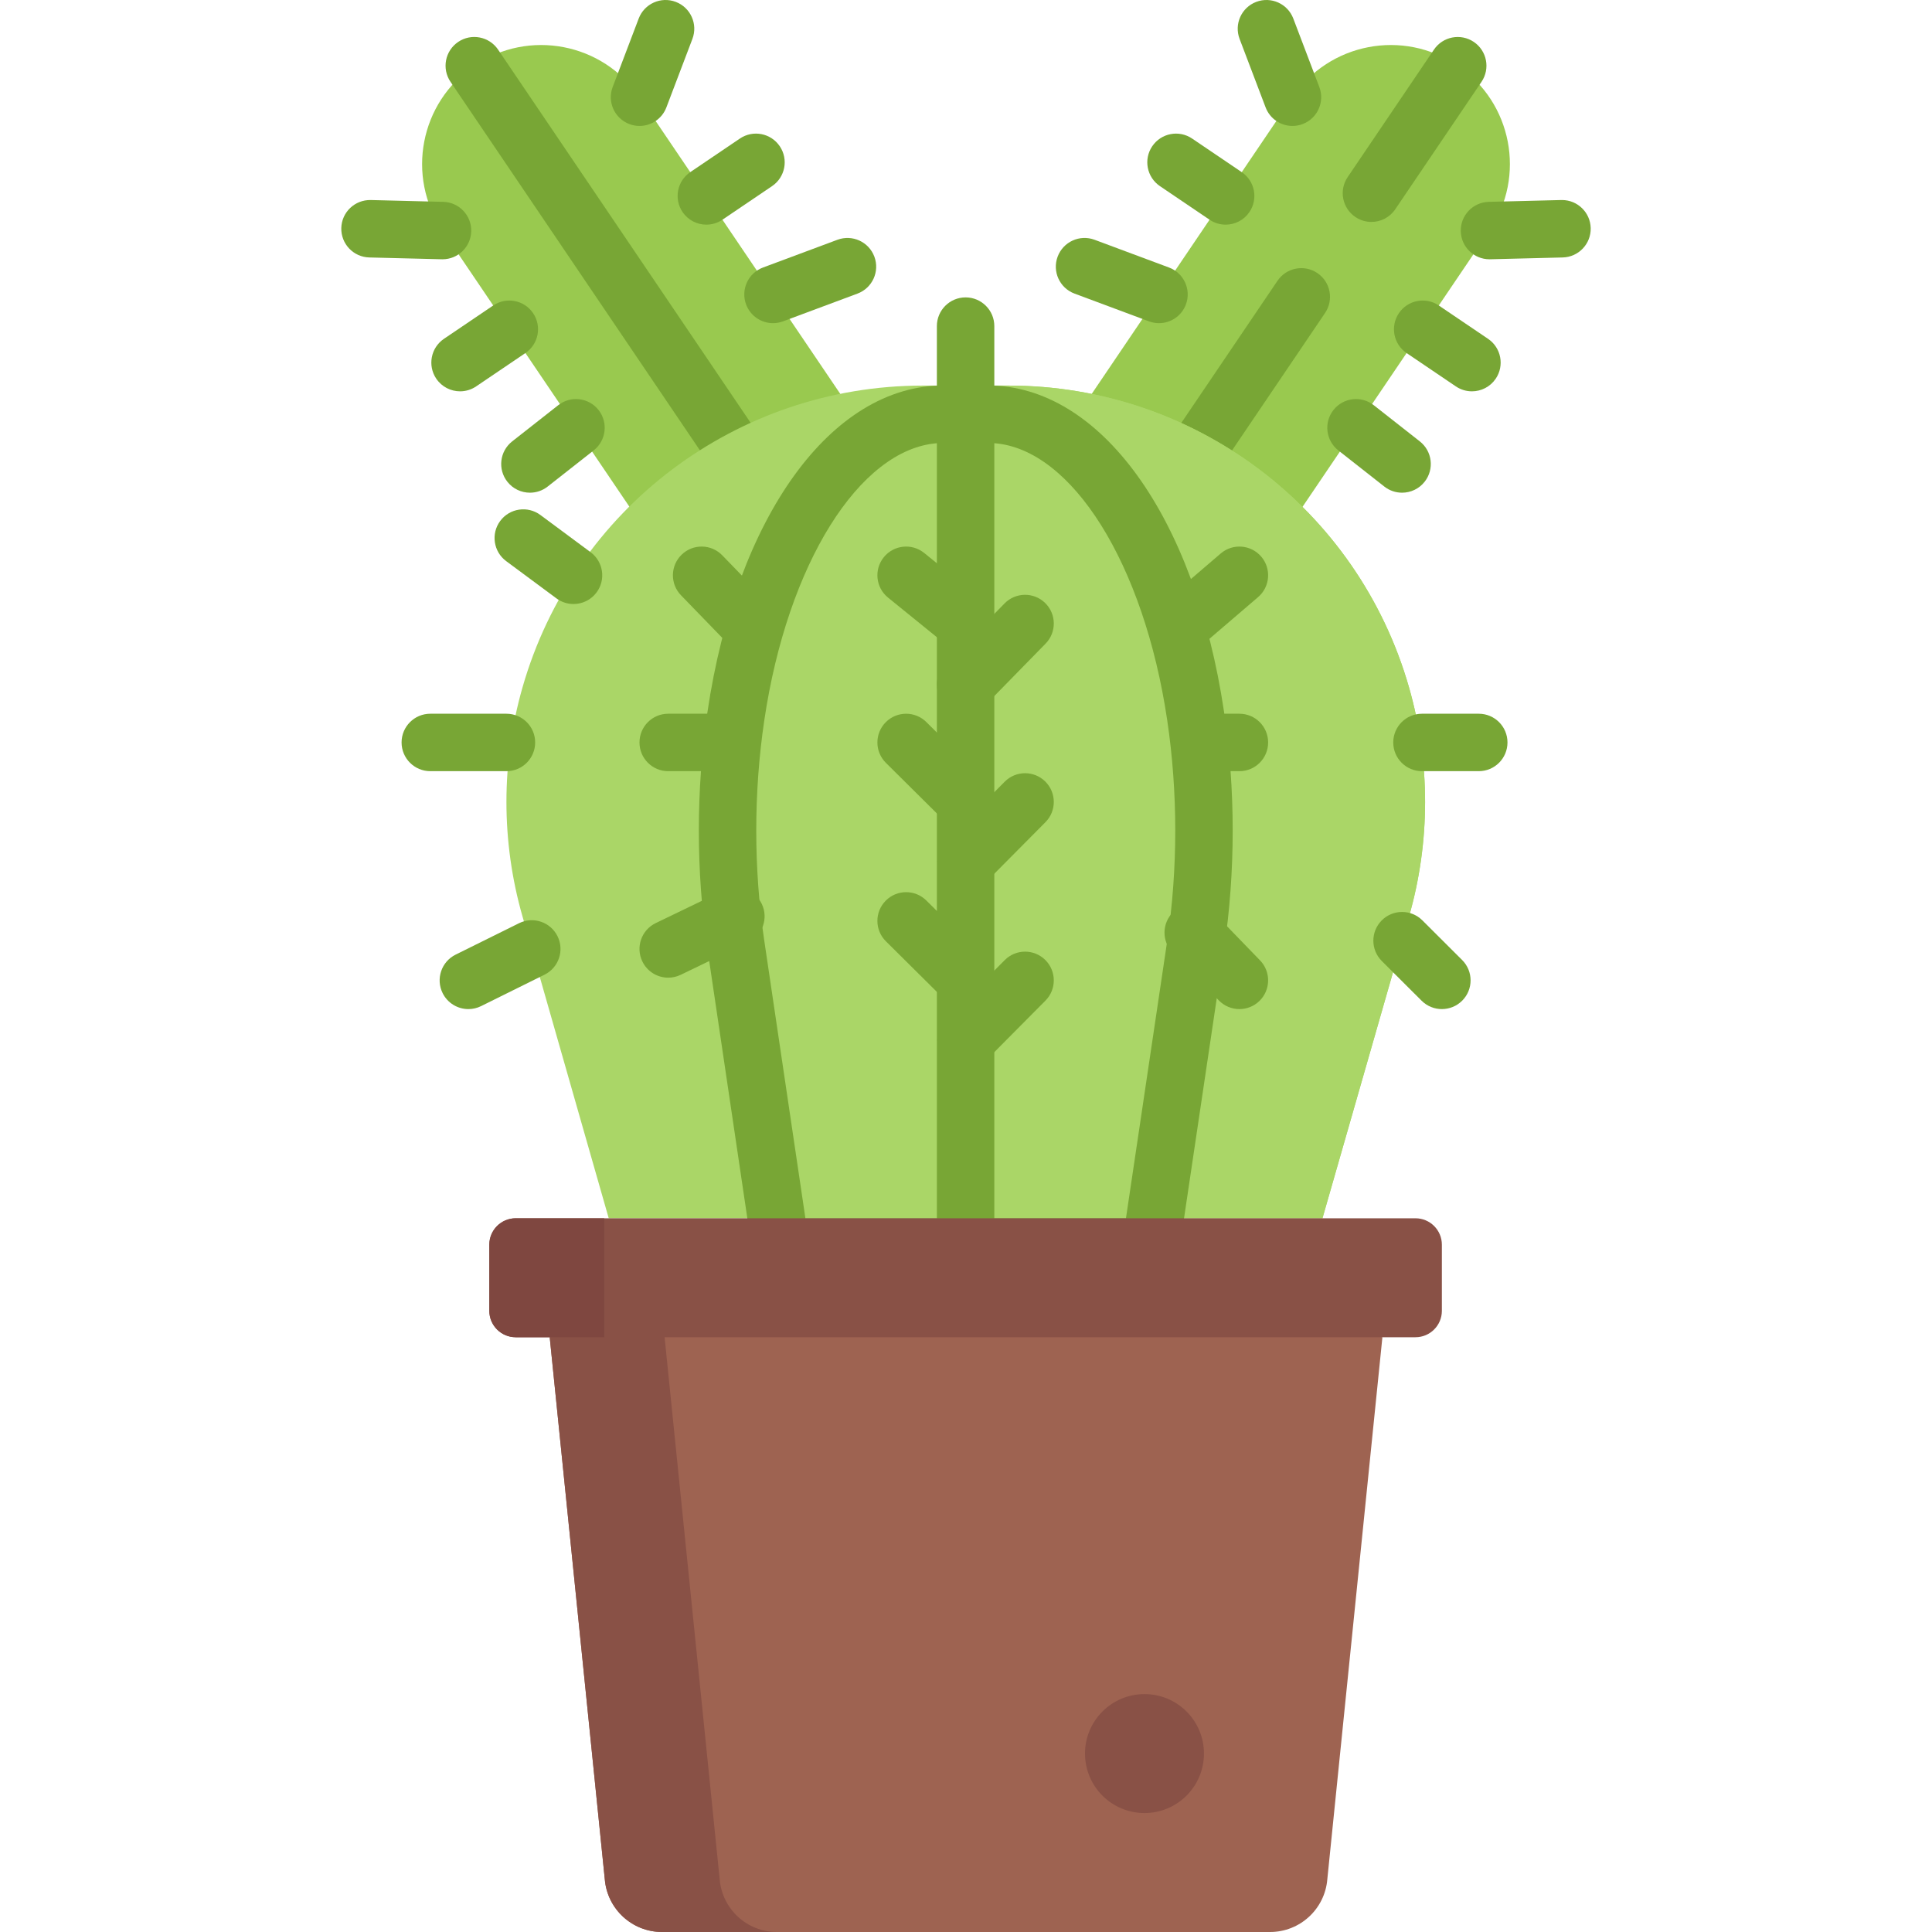 <svg id="Capa_1" enable-background="new 0 0 512 512" height="512" viewBox="0 0 512 512" width="512" xmlns="http://www.w3.org/2000/svg"><g><path d="m170.31 139.474 52.379-35.084-53.205-78.628c-9.739-14.39-29.298-18.16-43.688-8.422l-.105.071c-14.39 9.739-18.16 29.298-8.422 43.688z" fill="#99c94f"/><g><g><path d="m117.273 68.711c-.064 0-.129-.001-.194-.002l-19.212-.48c-4.202-.105-7.523-3.597-7.419-7.8.106-4.202 3.58-7.5 7.8-7.419l19.212.48c4.202.105 7.523 3.597 7.419 7.8-.105 4.136-3.491 7.421-7.606 7.421z" fill="#78a635"/></g></g><g><g><path d="m121.926 103.706c-2.441 0-4.839-1.172-6.31-3.346-2.357-3.482-1.444-8.214 2.037-10.57l13.054-8.835c3.482-2.356 8.215-1.443 10.57 2.037 2.357 3.482 1.444 8.214-2.037 10.57l-13.054 8.835c-1.308.885-2.792 1.309-4.26 1.309z" fill="#78a635"/></g></g><g><g><path d="m140.44 130.569c-2.256 0-4.489-.998-5.99-2.909-2.597-3.305-2.023-8.09 1.282-10.688l12.206-9.591c3.305-2.597 8.091-2.023 10.688 1.282s2.023 8.09-1.282 10.688l-12.206 9.591c-1.394 1.096-3.051 1.627-4.698 1.627z" fill="#78a635"/></g></g><g><g><path d="m169.482 33.376c-.899 0-1.813-.161-2.703-.499-3.93-1.493-5.905-5.889-4.411-9.819l6.896-18.149c1.494-3.93 5.891-5.903 9.819-4.411 3.93 1.493 5.905 5.889 4.411 9.819l-6.896 18.149c-1.155 3.039-4.047 4.91-7.116 4.91z" fill="#78a635"/></g></g><g><g><path d="m187.195 59.534c-2.441 0-4.839-1.172-6.31-3.347-2.357-3.481-1.444-8.213 2.038-10.569l13.154-8.902c3.482-2.356 8.214-1.443 10.569 2.038 2.357 3.481 1.444 8.213-2.038 10.569l-13.154 8.902c-1.308.885-2.791 1.309-4.259 1.309z" fill="#78a635"/></g></g><g><g><path d="m204.857 85.642c-3.087 0-5.991-1.892-7.133-4.954-1.469-3.94.534-8.323 4.473-9.791l19.728-7.354c3.942-1.468 8.323.535 9.791 4.473 1.469 3.94-.534 8.323-4.473 9.791l-19.728 7.354c-.876.327-1.775.481-2.658.481z" fill="#78a635"/></g></g><g><g><path d="m196.372 129.453c-2.441 0-4.839-1.172-6.31-3.346l-70.675-104.43c-2.357-3.481-1.444-8.213 2.037-10.569 3.482-2.356 8.215-1.443 10.57 2.037l70.675 104.43c2.357 3.482 1.444 8.214-2.038 10.57-1.306.884-2.791 1.308-4.259 1.308z" fill="#78a635"/></g></g><path d="m341.69 139.474-52.379-35.084 53.205-78.628c9.739-14.39 29.298-18.16 43.688-8.422l.105.071c14.39 9.739 18.16 29.298 8.422 43.688z" fill="#99c94f"/><g><g><path d="m394.727 68.711c-4.115 0-7.502-3.283-7.606-7.421-.104-4.203 3.217-7.695 7.419-7.8l19.212-.48c.065-.001.13-.002.194-.002 4.115 0 7.502 3.283 7.606 7.421.104 4.203-3.217 7.695-7.419 7.8l-19.212.48c-.065.001-.129.002-.194.002z" fill="#78a635"/></g></g><g><g><path d="m390.074 103.706c-1.468 0-2.951-.424-4.26-1.309l-13.054-8.835c-3.481-2.356-4.393-7.088-2.037-10.57 2.356-3.481 7.086-4.393 10.57-2.037l13.054 8.835c3.481 2.356 4.393 7.088 2.037 10.57-1.47 2.174-3.869 3.346-6.31 3.346z" fill="#78a635"/></g></g><g><g><path d="m371.56 130.569c-1.646 0-3.303-.531-4.698-1.626l-12.206-9.591c-3.305-2.598-3.879-7.383-1.282-10.688 2.598-3.307 7.383-3.878 10.688-1.282l12.206 9.591c3.305 2.598 3.879 7.383 1.282 10.688-1.502 1.91-3.736 2.908-5.99 2.908z" fill="#78a635"/></g></g><g><g><path d="m342.518 33.376c-3.069 0-5.961-1.87-7.116-4.91l-6.896-18.149c-1.494-3.93.482-8.326 4.411-9.819s8.326.482 9.819 4.411l6.896 18.149c1.494 3.93-.482 8.326-4.411 9.819-.89.338-1.804.499-2.703.499z" fill="#78a635"/></g></g><g><g><path d="m324.805 59.534c-1.468 0-2.951-.424-4.259-1.309l-13.154-8.902c-3.482-2.356-4.394-7.088-2.038-10.569 2.355-3.482 7.088-4.394 10.569-2.038l13.154 8.902c3.482 2.356 4.394 7.088 2.038 10.569-1.47 2.175-3.869 3.347-6.31 3.347z" fill="#78a635"/></g></g><g><g><path d="m307.143 85.642c-.883 0-1.781-.155-2.658-.482l-19.728-7.354c-3.939-1.468-5.942-5.851-4.473-9.791 1.469-3.939 5.846-5.945 9.791-4.473l19.728 7.354c3.939 1.468 5.942 5.851 4.473 9.791-1.142 3.063-4.046 4.955-7.133 4.955z" fill="#78a635"/></g></g><g><g><path d="m315.632 129.457c-1.468 0-2.951-.424-4.259-1.309-3.482-2.356-4.394-7.088-2.038-10.57l29.218-43.172c2.356-3.483 7.087-4.394 10.569-2.038s4.394 7.088 2.038 10.57l-29.218 43.172c-1.471 2.175-3.869 3.347-6.31 3.347z" fill="#78a635"/></g></g><g><g><path d="m363.442 58.813c-1.468 0-2.951-.424-4.26-1.309-3.481-2.356-4.393-7.088-2.037-10.57l22.865-33.785c2.355-3.481 7.086-4.392 10.57-2.037 3.481 2.356 4.393 7.088 2.037 10.57l-22.865 33.785c-1.471 2.173-3.869 3.346-6.31 3.346z" fill="#78a635"/></g></g><path d="m350.465 322.856h-189.145l-22.864-80.024c-5.66-19.811-5.66-40.811 0-60.623 13.533-47.367 56.827-80.023 106.089-80.023h22.782c49.221 0 92.489 32.603 106.059 79.916 5.701 19.878 5.701 40.959 0 60.837z" fill="#aad667"/><path d="m373.386 242.939c5.701-19.878 5.701-40.959 0-60.837-13.57-47.313-56.838-79.916-106.059-79.916h-11.435v220.67h94.573z" fill="#aad667"/><path d="m145.679 354.379 14.599 143.662c.658 7.89 7.253 13.959 15.171 13.959h161.131c7.917 0 14.513-6.069 15.171-13.959l14.599-143.662-39.274-10.149h-150.951z" fill="#9e6351"/><path d="m190.724 498.041-14.599-143.662v-10.149l-30.446 10.149 14.599 143.662c.657 7.89 7.253 13.959 15.17 13.959h30.446c-7.917 0-14.513-6.069-15.17-13.959z" fill="#895146"/><circle cx="303.3" cy="464.714" fill="#895146" r="15.762"/><g><g><path d="m255.893 109.797c-4.204 0-7.612-3.407-7.612-7.612v-15.762c0-4.204 3.407-7.612 7.612-7.612 4.204 0 7.612 3.407 7.612 7.612v15.762c0 4.205-3.408 7.612-7.612 7.612z" fill="#78a635"/></g></g><g><g><path d="m151.982 160.07c-1.576 0-3.165-.487-4.527-1.498l-13.312-9.869c-3.377-2.503-4.085-7.271-1.581-10.647 2.503-3.377 7.272-4.084 10.647-1.581l13.312 9.869c3.377 2.503 4.085 7.271 1.581 10.647-1.493 2.015-3.792 3.079-6.12 3.079z" fill="#78a635"/></g></g><g><g><path d="m134.211 204.37h-20.178c-4.204 0-7.612-3.407-7.612-7.612s3.407-7.612 7.612-7.612h20.178c4.204 0 7.612 3.407 7.612 7.612s-3.407 7.612-7.612 7.612z" fill="#78a635"/></g></g><g><g><path d="m124.128 267.421c-2.802 0-5.498-1.553-6.826-4.234-1.867-3.767-.326-8.333 3.44-10.199l16.805-8.327c3.768-1.867 8.332-.327 10.199 3.44s.326 8.333-3.44 10.199l-16.805 8.327c-1.086.538-2.238.794-3.373.794z" fill="#78a635"/></g></g><g><g><path d="m198.328 172.852c-1.988 0-3.974-.774-5.467-2.314l-12.387-12.782c-2.926-3.019-2.85-7.838.168-10.763 3.019-2.927 7.839-2.849 10.763.168l12.387 12.782c2.926 3.019 2.85 7.838-.168 10.763-1.479 1.434-3.388 2.146-5.296 2.146z" fill="#78a635"/></g></g><g><g><path d="m193.401 204.37h-16.319c-4.204 0-7.612-3.407-7.612-7.612s3.407-7.612 7.612-7.612h16.319c4.204 0 7.612 3.407 7.612 7.612s-3.408 7.612-7.612 7.612z" fill="#78a635"/></g></g><g><g><path d="m177.088 259.094c-2.832 0-5.549-1.586-6.861-4.307-1.827-3.786-.238-8.336 3.549-10.162l17.931-8.648c3.789-1.829 8.336-.237 10.162 3.549 1.827 3.786.238 8.336-3.549 10.162l-17.931 8.648c-1.066.514-2.193.758-3.301.758z" fill="#78a635"/></g></g><g><g><path d="m255.888 172.852c-1.684 0-3.379-.556-4.789-1.7l-15.762-12.782c-3.266-2.647-3.766-7.441-1.118-10.706s7.439-3.766 10.706-1.118l15.762 12.782c3.266 2.647 3.766 7.441 1.118 10.706-1.505 1.856-3.701 2.818-5.917 2.818z" fill="#78a635"/></g></g><g><g><path d="m256.014 220.132c-1.939 0-3.877-.735-5.362-2.209l-15.883-15.762c-2.983-2.96-3.002-7.78-.041-10.764 2.96-2.985 7.78-3.003 10.764-.041l15.883 15.762c2.983 2.96 3.002 7.78.041 10.764-1.487 1.5-3.445 2.25-5.402 2.25z" fill="#78a635"/></g></g><g><g><path d="m256.014 267.419c-1.939 0-3.877-.735-5.362-2.209l-15.883-15.762c-2.983-2.96-3.002-7.78-.041-10.764 2.96-2.985 7.78-3.003 10.764-.041l15.883 15.762c2.983 2.96 3.002 7.78.041 10.764-1.487 1.499-3.445 2.25-5.402 2.25z" fill="#78a635"/></g></g><g><g><path d="m255.892 188.965c-1.92 0-3.84-.722-5.321-2.17-3.006-2.94-3.059-7.758-.119-10.763l15.762-16.113c2.939-3.005 7.759-3.059 10.763-.119 3.006 2.94 3.059 7.758.119 10.763l-15.762 16.113c-1.491 1.524-3.466 2.289-5.442 2.289z" fill="#78a635"/></g></g><g><g><path d="m256.014 235.894c-1.939 0-3.877-.735-5.362-2.209-2.983-2.96-3.002-7.78-.041-10.764l15.641-15.761c2.96-2.983 7.78-3.003 10.764-.041 2.983 2.96 3.002 7.78.041 10.764l-15.641 15.761c-1.487 1.499-3.445 2.25-5.402 2.25z" fill="#78a635"/></g></g><g><g><path d="m256.014 283.181c-1.939 0-3.877-.735-5.362-2.209-2.983-2.96-3.002-7.78-.041-10.764l15.641-15.762c2.96-2.985 7.78-3.003 10.764-.041 2.983 2.96 3.002 7.78.041 10.764l-15.641 15.762c-1.487 1.5-3.445 2.25-5.402 2.25z" fill="#78a635"/></g></g><g><g><path d="m313.549 172.852c-2.146 0-4.278-.902-5.783-2.658-2.735-3.191-2.367-7.996.826-10.732l14.911-12.782c3.193-2.735 7.998-2.364 10.732.826 2.735 3.191 2.367 7.996-.826 10.732l-14.911 12.782c-1.434 1.23-3.196 1.832-4.949 1.832z" fill="#78a635"/></g></g><g><g><path d="m328.456 204.37h-9.982c-4.204 0-7.612-3.407-7.612-7.612s3.407-7.612 7.612-7.612h9.982c4.204 0 7.612 3.407 7.612 7.612s-3.407 7.612-7.612 7.612z" fill="#78a635"/></g></g><g><g><path d="m328.457 267.419c-1.99 0-3.978-.776-5.472-2.319l-12.239-12.651c-2.923-3.022-2.842-7.84.178-10.763 3.021-2.922 7.84-2.842 10.763.178l12.239 12.651c2.923 3.022 2.842 7.84-.178 10.763-1.477 1.429-3.385 2.141-5.291 2.141z" fill="#78a635"/></g></g><g><g><path d="m382.111 267.419c-1.945 0-3.889-.74-5.375-2.222l-10.546-10.517c-2.976-2.968-2.983-7.788-.015-10.764 2.967-2.977 7.787-2.984 10.764-.015l10.546 10.517c2.976 2.968 2.983 7.788.015 10.764-1.486 1.49-3.438 2.237-5.389 2.237z" fill="#78a635"/></g></g><g><g><path d="m391.886 204.37h-15.049c-4.204 0-7.612-3.407-7.612-7.612s3.407-7.612 7.612-7.612h15.049c4.204 0 7.612 3.407 7.612 7.612s-3.408 7.612-7.612 7.612z" fill="#78a635"/></g></g><path d="m324.373 188.564c-7.687-51.683-32.816-86.408-62.53-86.408h-11.813c-29.743 0-54.879 34.769-62.546 86.519-3.047 20.56-3.047 42.296 0 62.855l11.857 80.023c.553 3.731 3.756 6.496 7.529 6.496h98.088c3.771 0 6.974-2.761 7.528-6.492l11.887-79.915c3.069-20.634 3.069-42.446 0-63.078zm-121.831 60.734c-2.831-19.099-2.831-39.291 0-58.391 6.138-41.432 25.194-71.806 45.74-73.448v205.367h-34.845zm106.774.104-10.922 73.424h-34.89v-205.371c20.554 1.562 39.649 31.918 45.812 73.349 2.851 19.166 2.851 39.43 0 58.598z" fill="#78a635"/><path d="m375.11 354.38h-238.435c-3.866 0-7-3.134-7-7v-17.524c0-3.866 3.134-7 7-7h238.435c3.866 0 7 3.134 7 7v17.524c0 3.866-3.134 7-7 7z" fill="#895146"/><path d="m129.675 329.856v17.524c0 3.866 3.134 7 7 7h23.446v-31.524h-23.446c-3.866 0-7 3.134-7 7z" fill="#7f4740"/></g></svg>